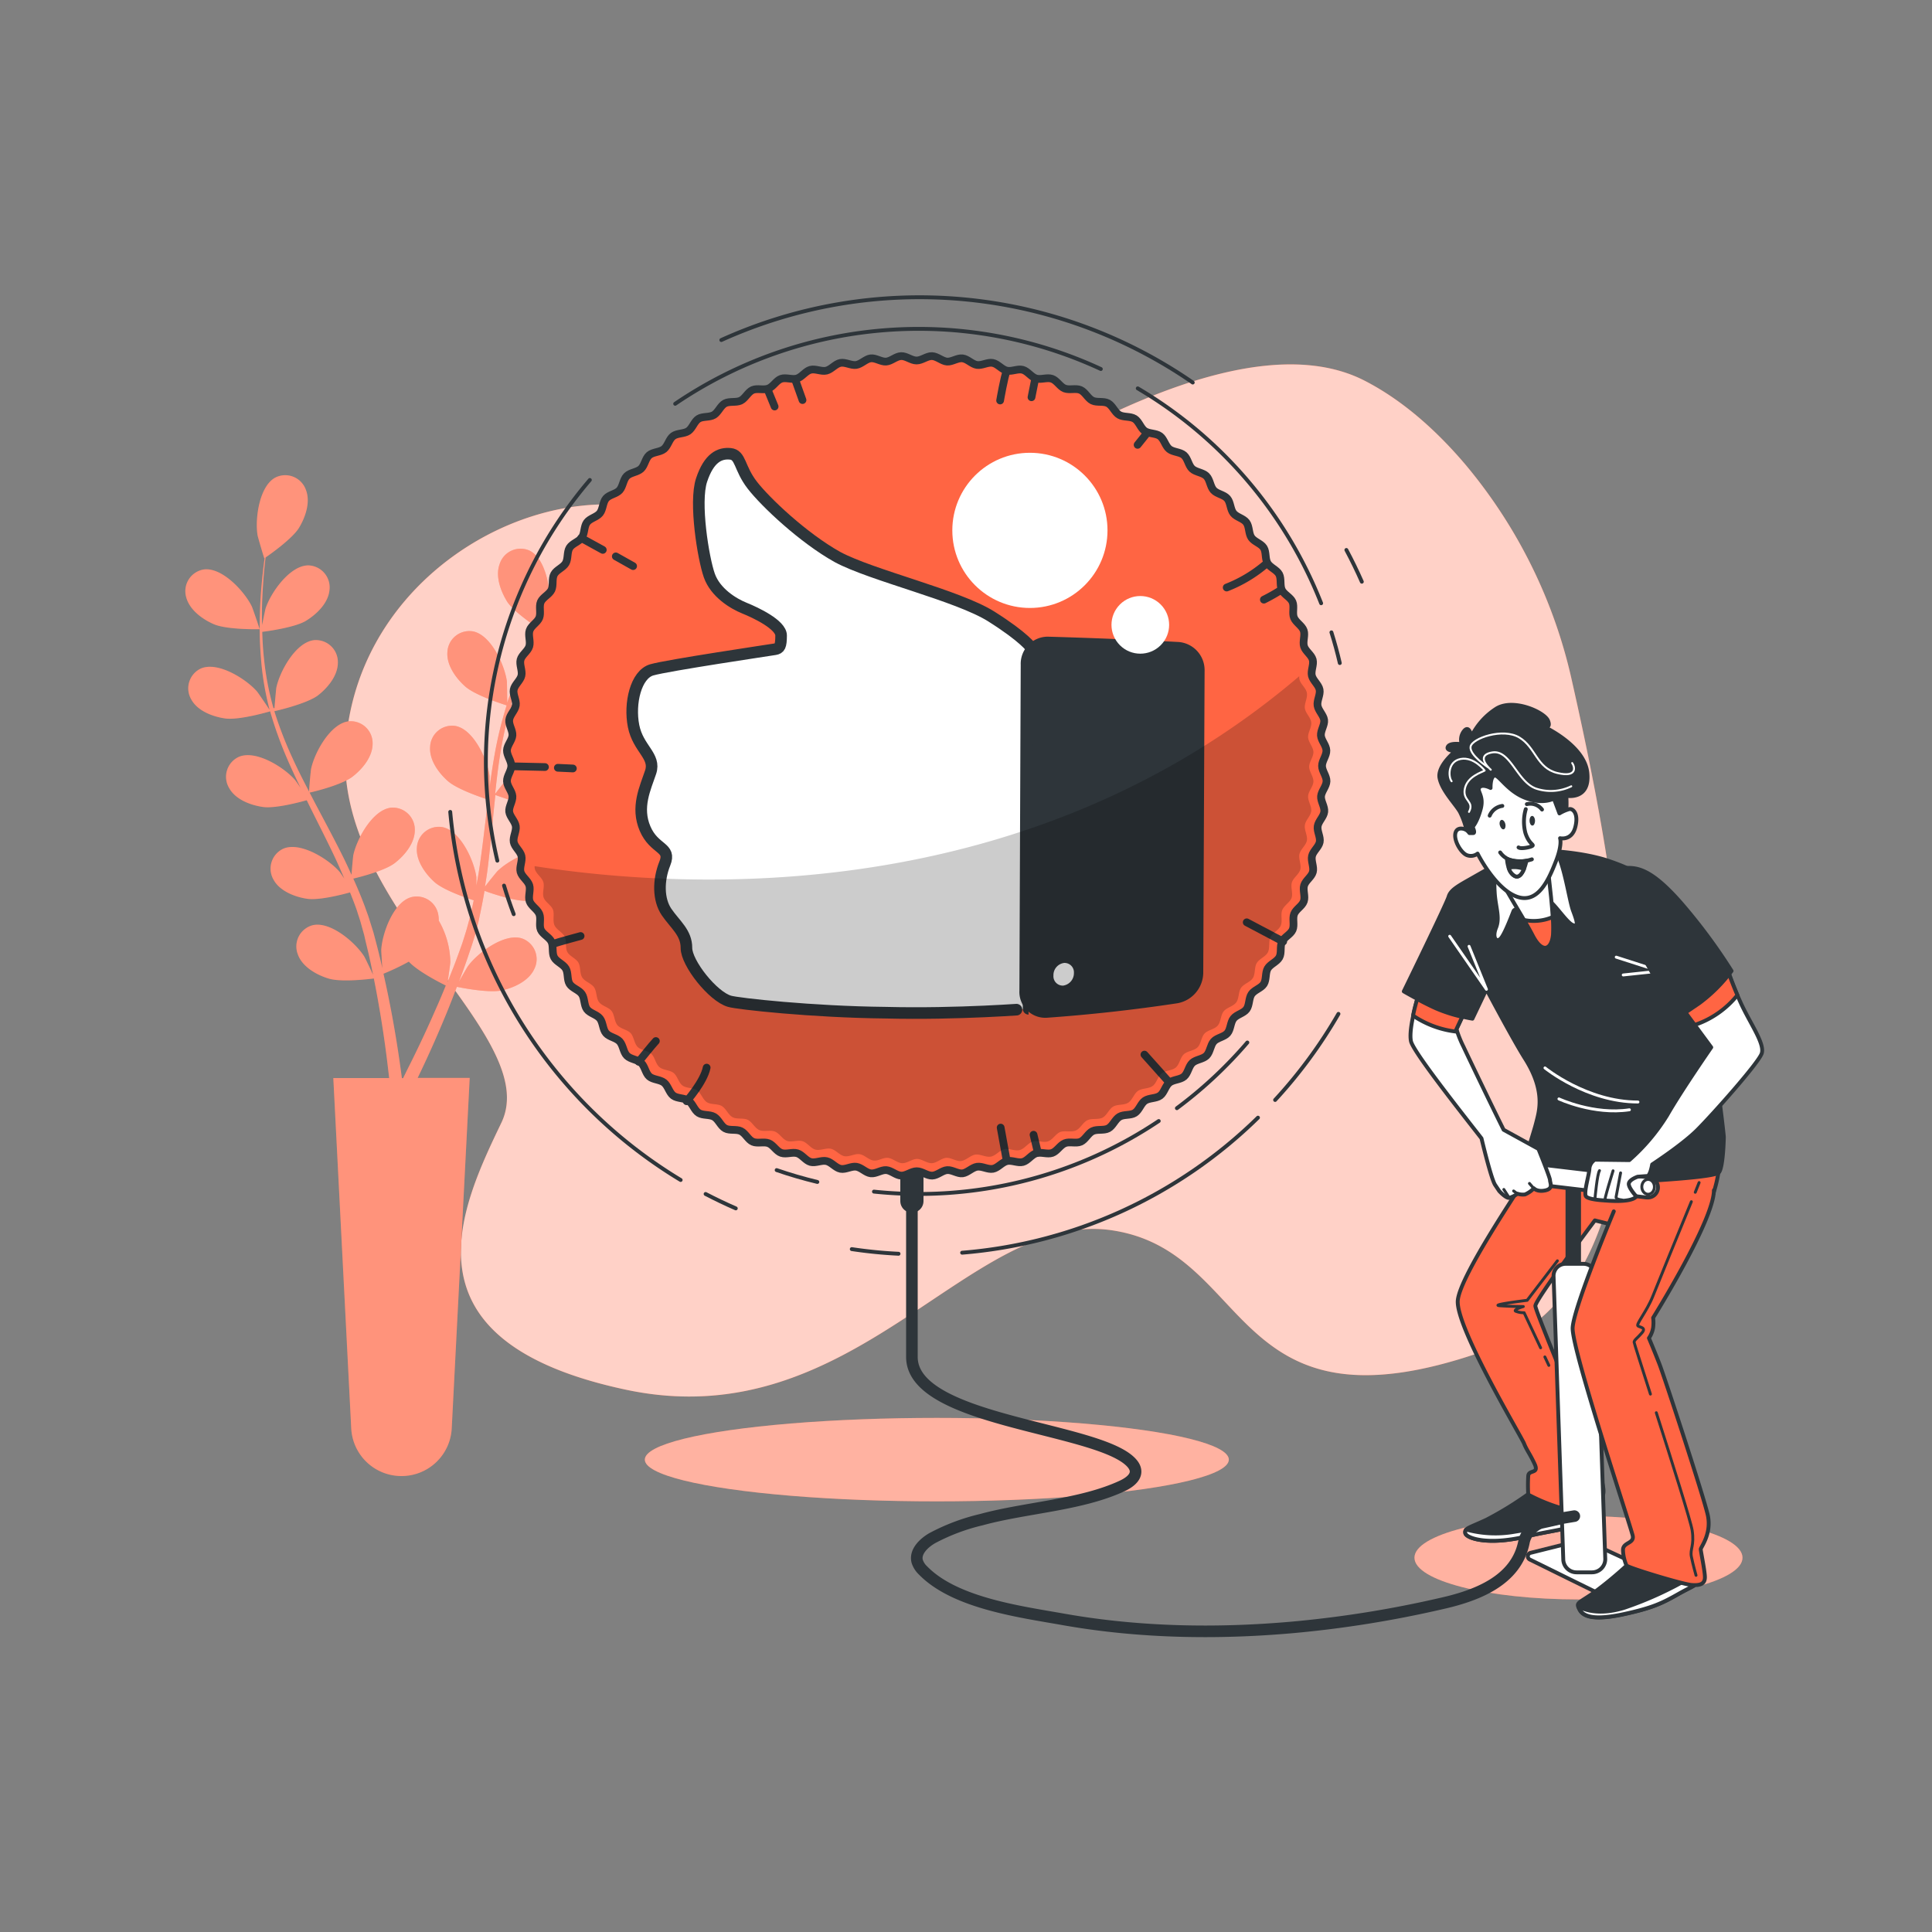 <svg xmlns="http://www.w3.org/2000/svg" viewBox="0 0 500 500"><rect x="0" y="0" width="500" height="500" fill="#808080" stroke="none"/><g id="freepik--background-simple--inject-25"><path d="M406.85,176.35a131.19,131.19,0,0,0-27.45-55.94c-7.21-8.53-16-16.62-26.2-21.87C321.79,82.38,267.63,116.48,241.31,134s-46.05.45-78.36-3.14-71.79,22.44-73.58,63.72,51.15,73.58,40.38,96-26.92,56.53,32.31,69.09S250.9,313,287.69,318.39s30.1,54.39,96,31.41C437.07,331.21,420.5,236.86,406.85,176.35Z" style="fill:#FF6543"></path><path d="M406.85,176.35a131.19,131.19,0,0,0-27.45-55.94c-7.21-8.53-16-16.62-26.2-21.87C321.79,82.38,267.63,116.48,241.31,134s-46.05.45-78.36-3.14-71.79,22.44-73.58,63.72,51.15,73.58,40.38,96-26.92,56.53,32.31,69.09S250.9,313,287.69,318.39s30.1,54.39,96,31.41C437.07,331.21,420.5,236.86,406.85,176.35Z" style="fill:#fff;opacity:0.7"></path></g><g id="freepik--Shadow--inject-25"><ellipse cx="242.45" cy="377.75" rx="75.57" ry="10.8" style="fill:#FF6543"></ellipse><ellipse cx="242.45" cy="377.75" rx="75.57" ry="10.8" style="fill:#fff;opacity:0.5"></ellipse><ellipse cx="408.51" cy="403.13" rx="42.45" ry="10.8" style="fill:#FF6543"></ellipse><ellipse cx="408.51" cy="403.13" rx="42.45" ry="10.8" style="fill:#fff;opacity:0.5"></ellipse></g><g id="freepik--Plants--inject-25"><path d="M48.17,154.5a5.68,5.68,0,0,1,4.56-7.12c4.76-.65,10.61,5.74,12.46,9.61.16.33,2.06,5.85,2,5.85s-8.44.19-11.88-1.31C52.34,160.24,49,157.79,48.17,154.5Zm122.27-14.67c-.7,3.32-4,5.86-6.91,7.22s-9.77,1.6-11.46,1.63c-.91,1.09-1.88,2.25-2.92,3.57-1.82,2.33-3.84,5-5.85,8-.54.81-1.08,1.69-1.63,2.54,1.22-1.24,2.91-2.92,3.09-3.07,3.35-2.67,11.4-5.86,15.4-3.21a5.68,5.68,0,0,1,1,8.4c-2.15,2.62-6.27,3.35-9.47,3.22s-9.6-3.17-11-3.85c-1.18,1.9-2.34,3.88-3.44,6a73.2,73.2,0,0,0-5,12l.24.12c1-1.28,3.1-3.93,3.3-4.13,3-3,10.69-7.08,15-4.88a5.68,5.68,0,0,1,1.91,8.24c-1.85,2.84-5.86,4-9,4.24-3.68.26-11.3-2.62-11.58-2.73a99.36,99.36,0,0,0-2.77,12.69c-.5,3.16-.87,6.39-1.21,9.64.66-.92,3.44-4.4,3.67-4.63,3-3,10.69-7.08,15-4.88a5.68,5.68,0,0,1,1.91,8.24c-1.85,2.84-5.86,4-9,4.24-3.6.25-10.91-2.47-11.52-2.7-.15,1.47-.32,2.94-.46,4.42-.47,4.82-.92,9.66-1.51,14.42-.2,1.65-.47,3.27-.72,4.89,1-1.35,3-3.76,3.16-3.95,3-3,10.69-7.08,15-4.88a5.68,5.68,0,0,1,1.91,8.24c-1.85,2.84-5.86,4-9.05,4.23s-9.41-1.93-11.14-2.56c-.45,2.7-1,5.36-1.57,8-.29,1.12-.51,2.27-.85,3.33s-.64,2.13-1,3.18c-.73,2.14-1.39,4.14-2.12,6.12-.36,1-.72,1.94-1.09,2.91.85-1.52,2.23-3.91,2.39-4.11,2.54-3.45,9.49-8.62,14-7.09a5.68,5.68,0,0,1,3.14,7.85c-1.4,3.09-5.19,4.85-8.31,5.56-3.44.78-10.83-.72-11.74-.91-.9,2.37-1.79,4.67-2.67,6.81-2.77,6.76-5.33,12.3-7.18,16.14-.1.22-.2.41-.3.62h13.47l-4.65,90.67A13,13,0,0,1,103.85,382h0a13,13,0,0,1-12.95-12.3L86.26,279h14.45c-.07-.63-.14-1.29-.23-2-.48-4.19-1.26-10.18-2.52-17.31-.35-2.06-.77-4.23-1.21-6.46-.94.12-8.4,1.06-11.77,0-3.07-.94-6.71-3-7.87-6.16a5.68,5.68,0,0,1,3.71-7.6c4.65-1.19,11.2,4.48,13.48,8.12.14.23,1.56,3.17,2.25,4.69-.27-1.35-.54-2.69-.85-4.09-.43-2-1-4.13-1.44-6.18-.3-1.05-.59-2.12-.89-3.19s-.68-2.1-1-3.17c-.53-1.55-1.16-3.13-1.78-4.7-2,.56-8,2.1-11.06,1.66s-7.08-1.93-8.71-4.9a5.69,5.69,0,0,1,2.52-8.08c4.42-1.87,11.74,2.74,14.55,6,.09.1.61.85,1.22,1.74-.65-1.52-1.3-3-2-4.55-2-4.3-4.21-8.62-6.39-13-.45-.9-.89-1.81-1.34-2.72-1.71.48-8.16,2.21-11.37,1.74s-7.08-1.93-8.71-4.9a5.67,5.67,0,0,1,2.52-8.07c4.41-1.88,11.74,2.74,14.55,6,.1.12.72,1,1.41,2-1.15-2.38-2.27-4.76-3.31-7.15a102,102,0,0,1-4.56-12.63c-.6.18-8.12,2.36-11.69,1.84-3.17-.46-7.08-1.93-8.71-4.9A5.67,5.67,0,0,1,52,173c4.42-1.88,11.74,2.74,14.55,6,.2.23,2.42,3.48,3.18,4.66a.88.88,0,0,1,0-.15,73.59,73.59,0,0,1-2.18-13,99,99,0,0,1-.28-11.78c.08-3.64.38-7,.68-9.91.17-1.6.35-3.05.54-4.4l-.08.05c-.08,0-1.69-5.55-1.75-5.92-.71-4.23.42-12.82,4.68-15a5.67,5.67,0,0,1,7.82,3.21c1.25,3.15-.11,7.1-1.78,9.84s-7.26,6.72-8.65,7.67c-.17,1.41-.33,2.92-.47,4.6-.23,2.94-.46,6.26-.47,9.89,0,1,0,2,.05,3,.33-1.7.81-4,.88-4.26,1.32-4.08,6.27-11.18,11.08-11.18a5.69,5.69,0,0,1,5.46,6.46c-.35,3.37-3.38,6.25-6.12,7.91s-9.76,2.65-11.27,2.83c.06,2.24.19,4.53.45,6.92a73.66,73.66,0,0,0,2.45,12.82l.27,0c.11-1.61.42-5,.47-5.27.87-4.2,5-11.8,9.79-12.32a5.69,5.69,0,0,1,6.14,5.82c0,3.39-2.68,6.58-5.22,8.53C79.25,182.19,71.31,184,71,184.06a99.29,99.29,0,0,0,4.69,12.11C77,199.08,78.5,202,80,204.88c0-1.14.44-5.57.51-5.89.87-4.2,5-11.8,9.78-12.32a5.68,5.68,0,0,1,6.14,5.81c0,3.39-2.67,6.58-5.21,8.53-2.86,2.2-10.46,4-11.1,4.11.69,1.31,1.36,2.63,2.06,3.94,2.27,4.28,4.56,8.56,6.69,12.86.74,1.49,1.42,3,2.1,4.48.12-1.7.41-4.78.46-5.05.87-4.19,5-11.8,9.78-12.32a5.69,5.69,0,0,1,6.14,5.82c0,3.39-2.67,6.58-5.21,8.53s-8.91,3.58-10.71,4c1.12,2.49,2.17,5,3.09,7.5.37,1.09.82,2.18,1.12,3.25l1,3.17c.58,2.19,1.13,4.22,1.61,6.28.26,1,.47,2,.7,3-.13-1.73-.29-4.49-.28-4.74.22-4.28,3.16-12.43,7.8-13.66a5.67,5.67,0,0,1,7,4.82,6.51,6.51,0,0,1,.08,1.25,22.2,22.2,0,0,1,3,10.74c0,.27-.45,3.51-.71,5.15.52-1.27,1-2.54,1.54-3.87.75-1.92,1.49-4,2.21-6,.33-1,.67-2.1,1-3.16s.59-2.13.89-3.2c.42-1.59.77-3.25,1.12-4.91-2-.64-7.83-2.65-10.14-4.71s-4.84-5.52-4.57-8.9a5.69,5.69,0,0,1,6.56-5.34c4.72.87,8.28,8.76,8.84,13,0,.13,0,1,0,2.13.3-1.63.6-3.25.84-4.91.69-4.7,1.24-9.52,1.82-14.33.11-1,.25-2,.37-3-1.68-.54-8-2.66-10.44-4.82s-4.84-5.52-4.56-8.89a5.68,5.68,0,0,1,6.55-5.35c4.73.87,8.29,8.77,8.84,13,0,.15,0,1.24.06,2.46.35-2.62.74-5.22,1.19-7.79a101.33,101.33,0,0,1,3.16-13c-.59-.19-8.07-2.52-10.76-4.92-2.39-2.14-4.84-5.52-4.57-8.9a5.69,5.69,0,0,1,6.56-5.34c4.72.87,8.28,8.76,8.84,13,0,.3.1,4.23.07,5.64l0-.15a74.78,74.78,0,0,1,5.34-12,101.28,101.28,0,0,1,6.27-10c2.08-3,4.17-5.6,6-7.89,1-1.24,2-2.35,2.88-3.38h-.11c-.08,0,1.67-5.57,1.82-5.91,1.74-3.91,7.41-10.46,12.19-9.94A5.67,5.67,0,0,1,170.44,139.83ZM115.37,255.05c-.81-.4-7.11-3.52-9.57-6.18A60.8,60.8,0,0,1,99.24,252c.56,2.47,1.08,4.89,1.52,7.16,1.43,7.17,2.34,13.19,2.92,17.42.13.9.23,1.71.33,2.44h.32l1-2.05c1.91-3.76,4.56-9.18,7.45-15.82C113.66,259.2,114.52,257.15,115.37,255.05Zm25.16-91.67c.08.05,1.53-5.6,1.59-6,.59-4.25-.77-12.8-5.09-14.89A5.68,5.68,0,0,0,129.3,146c-1.16,3.18.31,7.09,2,9.78C133.39,158.89,140.53,163.38,140.53,163.38Z" style="fill:#FF6543"></path><path d="M48.17,154.5a5.68,5.68,0,0,1,4.56-7.12c4.76-.65,10.61,5.74,12.46,9.61.16.33,2.06,5.85,2,5.85s-8.44.19-11.88-1.31C52.34,160.24,49,157.79,48.17,154.5Zm122.27-14.67c-.7,3.32-4,5.86-6.91,7.22s-9.77,1.6-11.46,1.63c-.91,1.09-1.88,2.25-2.92,3.57-1.82,2.33-3.84,5-5.85,8-.54.81-1.08,1.69-1.63,2.54,1.22-1.24,2.91-2.92,3.09-3.07,3.35-2.67,11.4-5.86,15.4-3.21a5.68,5.68,0,0,1,1,8.4c-2.15,2.62-6.27,3.35-9.47,3.22s-9.6-3.17-11-3.85c-1.18,1.9-2.34,3.88-3.44,6a73.2,73.2,0,0,0-5,12l.24.12c1-1.28,3.1-3.93,3.3-4.13,3-3,10.69-7.08,15-4.88a5.68,5.68,0,0,1,1.91,8.24c-1.85,2.84-5.86,4-9,4.24-3.68.26-11.3-2.62-11.58-2.73a99.36,99.36,0,0,0-2.77,12.69c-.5,3.16-.87,6.39-1.21,9.64.66-.92,3.44-4.4,3.67-4.63,3-3,10.69-7.08,15-4.88a5.68,5.68,0,0,1,1.91,8.24c-1.85,2.84-5.86,4-9,4.24-3.6.25-10.91-2.47-11.52-2.7-.15,1.47-.32,2.94-.46,4.42-.47,4.82-.92,9.66-1.51,14.42-.2,1.65-.47,3.27-.72,4.89,1-1.35,3-3.76,3.16-3.95,3-3,10.69-7.08,15-4.88a5.68,5.68,0,0,1,1.91,8.24c-1.85,2.84-5.86,4-9.05,4.23s-9.41-1.93-11.14-2.56c-.45,2.7-1,5.36-1.57,8-.29,1.12-.51,2.27-.85,3.33s-.64,2.13-1,3.18c-.73,2.14-1.39,4.14-2.12,6.12-.36,1-.72,1.94-1.09,2.91.85-1.52,2.23-3.91,2.39-4.11,2.54-3.45,9.49-8.62,14-7.09a5.68,5.68,0,0,1,3.14,7.85c-1.4,3.09-5.19,4.85-8.31,5.56-3.44.78-10.83-.72-11.74-.91-.9,2.37-1.79,4.67-2.67,6.81-2.77,6.76-5.33,12.3-7.18,16.14-.1.22-.2.41-.3.62h13.47l-4.65,90.67A13,13,0,0,1,103.85,382h0a13,13,0,0,1-12.95-12.3L86.26,279h14.45c-.07-.63-.14-1.29-.23-2-.48-4.19-1.26-10.18-2.52-17.31-.35-2.06-.77-4.23-1.21-6.46-.94.12-8.4,1.06-11.77,0-3.07-.94-6.71-3-7.87-6.16a5.68,5.68,0,0,1,3.71-7.6c4.65-1.19,11.2,4.48,13.48,8.12.14.23,1.56,3.17,2.25,4.69-.27-1.35-.54-2.69-.85-4.09-.43-2-1-4.13-1.44-6.18-.3-1.05-.59-2.12-.89-3.19s-.68-2.1-1-3.17c-.53-1.55-1.16-3.13-1.78-4.7-2,.56-8,2.1-11.06,1.66s-7.08-1.93-8.71-4.9a5.69,5.69,0,0,1,2.52-8.08c4.42-1.87,11.74,2.74,14.55,6,.09.1.61.85,1.22,1.74-.65-1.52-1.3-3-2-4.55-2-4.3-4.21-8.62-6.39-13-.45-.9-.89-1.81-1.34-2.72-1.71.48-8.16,2.21-11.37,1.74s-7.08-1.93-8.71-4.9a5.67,5.67,0,0,1,2.52-8.07c4.41-1.88,11.74,2.74,14.55,6,.1.12.72,1,1.41,2-1.15-2.38-2.27-4.76-3.31-7.15a102,102,0,0,1-4.56-12.63c-.6.18-8.12,2.36-11.69,1.84-3.17-.46-7.08-1.93-8.71-4.9A5.67,5.67,0,0,1,52,173c4.42-1.88,11.74,2.74,14.55,6,.2.23,2.42,3.48,3.18,4.66a.88.88,0,0,1,0-.15,73.59,73.59,0,0,1-2.18-13,99,99,0,0,1-.28-11.78c.08-3.64.38-7,.68-9.91.17-1.6.35-3.05.54-4.4l-.08.05c-.08,0-1.69-5.55-1.75-5.92-.71-4.23.42-12.82,4.68-15a5.67,5.67,0,0,1,7.82,3.21c1.25,3.15-.11,7.1-1.78,9.84s-7.26,6.72-8.65,7.67c-.17,1.41-.33,2.92-.47,4.6-.23,2.94-.46,6.26-.47,9.89,0,1,0,2,.05,3,.33-1.7.81-4,.88-4.26,1.32-4.08,6.27-11.18,11.08-11.18a5.69,5.69,0,0,1,5.46,6.46c-.35,3.37-3.38,6.25-6.12,7.91s-9.76,2.65-11.27,2.83c.06,2.24.19,4.53.45,6.92a73.66,73.66,0,0,0,2.45,12.82l.27,0c.11-1.61.42-5,.47-5.27.87-4.2,5-11.8,9.79-12.32a5.69,5.69,0,0,1,6.14,5.82c0,3.39-2.68,6.58-5.22,8.53C79.25,182.19,71.31,184,71,184.06a99.29,99.29,0,0,0,4.69,12.11C77,199.08,78.5,202,80,204.88c0-1.14.44-5.57.51-5.89.87-4.2,5-11.8,9.78-12.32a5.68,5.68,0,0,1,6.14,5.81c0,3.39-2.67,6.58-5.21,8.53-2.86,2.2-10.46,4-11.1,4.11.69,1.31,1.36,2.63,2.06,3.94,2.27,4.28,4.56,8.56,6.69,12.86.74,1.49,1.42,3,2.1,4.48.12-1.7.41-4.78.46-5.05.87-4.19,5-11.8,9.78-12.32a5.69,5.69,0,0,1,6.14,5.82c0,3.39-2.67,6.58-5.21,8.53s-8.91,3.58-10.71,4c1.12,2.49,2.17,5,3.09,7.5.37,1.09.82,2.18,1.12,3.25l1,3.17c.58,2.19,1.13,4.22,1.61,6.28.26,1,.47,2,.7,3-.13-1.73-.29-4.49-.28-4.74.22-4.28,3.16-12.43,7.8-13.66a5.67,5.67,0,0,1,7,4.82,6.51,6.51,0,0,1,.08,1.25,22.2,22.2,0,0,1,3,10.74c0,.27-.45,3.51-.71,5.15.52-1.27,1-2.54,1.54-3.87.75-1.92,1.49-4,2.21-6,.33-1,.67-2.1,1-3.16s.59-2.13.89-3.2c.42-1.59.77-3.25,1.12-4.91-2-.64-7.83-2.65-10.14-4.71s-4.84-5.52-4.57-8.9a5.69,5.69,0,0,1,6.56-5.34c4.72.87,8.28,8.76,8.84,13,0,.13,0,1,0,2.13.3-1.63.6-3.25.84-4.91.69-4.7,1.24-9.52,1.82-14.33.11-1,.25-2,.37-3-1.68-.54-8-2.66-10.44-4.82s-4.84-5.52-4.56-8.89a5.68,5.68,0,0,1,6.55-5.35c4.73.87,8.29,8.77,8.84,13,0,.15,0,1.24.06,2.46.35-2.62.74-5.22,1.19-7.79a101.33,101.33,0,0,1,3.16-13c-.59-.19-8.07-2.52-10.76-4.92-2.39-2.14-4.84-5.52-4.57-8.9a5.69,5.69,0,0,1,6.56-5.34c4.72.87,8.28,8.76,8.84,13,0,.3.1,4.23.07,5.64l0-.15a74.78,74.78,0,0,1,5.34-12,101.28,101.28,0,0,1,6.27-10c2.08-3,4.17-5.6,6-7.89,1-1.24,2-2.35,2.88-3.38h-.11c-.08,0,1.67-5.57,1.82-5.91,1.74-3.91,7.41-10.46,12.19-9.94A5.67,5.67,0,0,1,170.44,139.83ZM115.37,255.05c-.81-.4-7.11-3.52-9.57-6.18A60.8,60.8,0,0,1,99.24,252c.56,2.47,1.08,4.89,1.52,7.16,1.43,7.17,2.34,13.19,2.92,17.42.13.9.23,1.71.33,2.44h.32l1-2.05c1.91-3.76,4.56-9.18,7.45-15.82C113.66,259.2,114.52,257.15,115.37,255.05Zm25.16-91.67c.08.05,1.53-5.6,1.59-6,.59-4.25-.77-12.8-5.09-14.89A5.68,5.68,0,0,0,129.3,146c-1.16,3.18.31,7.09,2,9.78C133.39,158.89,140.53,163.38,140.53,163.38Z" style="fill:#fff;opacity:0.3"></path></g><g id="freepik--Character--inject-25"><path d="M396.08,386.26a88.29,88.29,0,0,1-11.42,7.07c-4.71,2.17-5.62,2.17-5.44,3.44s5.62,3.26,15.59.91,14.68-1.82,16.13-6.53-.9-3.44-3.8-3.44A106,106,0,0,1,396.08,386.26Z" style="fill:#2e353a;stroke:#2e353a;stroke-linecap:round;stroke-linejoin:round"></path><path d="M410.4,392.4c-4.25,1.12-11.91,3-18.31,4a28.55,28.55,0,0,1-12.64-.56,1,1,0,0,0-.23.92c.18,1.27,5.62,3.26,15.59.91C403.79,395.56,408.49,395.77,410.4,392.4Z" style="fill:#fff;stroke:#2e353a;stroke-linecap:round;stroke-linejoin:round"></path><path d="M445,299.71s.37,6.35-4,15.05-17.19,9.42-20.63,9.42-2.36-3.62-2.36-3.62l.54-3.27-5.8-1.45s-15.4,20.49-15.4,22.12,15.92,39.05,16.83,43.4,1.45,5.44-.55,7.07a11.83,11.83,0,0,1-10.33,1.63,45.37,45.37,0,0,1-7.79-3.26,39.37,39.37,0,0,1,0-4.89c.18-1.63,2.9-.36,1.63-3.08s-2-3.45-2.72-5.26-17.87-30.39-17.14-37.1,16.81-30,16.81-30.54a43.07,43.07,0,0,1,2.35-4.95s.72-2.36,2.54-2.72,29.54,0,36.61-.9S446.1,296.81,445,299.71Z" style="fill:#FF6543;stroke:#2e353a;stroke-linecap:round;stroke-linejoin:round"></path><line x1="399.81" y1="351.17" x2="400.84" y2="353.36" style="fill:none;stroke:#2e353a;stroke-linecap:round;stroke-linejoin:round;stroke-width:0.75px"></line><path d="M403.05,326.3l-7.82,10.22s-10,1.21-7,1.41,6,.2,6,.2-2.61.8-2,1.2a5.64,5.64,0,0,0,2.21.4l4.27,9.08" style="fill:none;stroke:#2e353a;stroke-linecap:round;stroke-linejoin:round;stroke-width:0.75px"></path><path d="M387.77,223.4s-2.53,1.4-6.34,3.57-6,3.26-6.52,5.08-11.61,24.52-11.61,24.52,4.35,2.54,8.34,4.35a45.1,45.1,0,0,0,9.42,2.72l3.63-7.61s7,13.22,10,17.94c5.34,8.43,3.62,13.6,2.9,16.5s-2.72,8.34-2.18,9.06,14.68,7.07,23.75,6.53,24.61-1.38,25.7-2.65,1.27-8.59,1.27-9.14-1.6-14.68-3.23-23.2-10.51-31.36-13.41-37.52-5.62-8.16-13-10.69-18.31-3.08-22.84-2.54S387.77,223.4,387.77,223.4Z" style="fill:#2e353a;stroke:#2e353a;stroke-linecap:round;stroke-linejoin:round"></path><polyline points="418.28 247.71 429.51 251.32 420.09 252.32" style="fill:none;stroke:#fff;stroke-linecap:round;stroke-linejoin:round;stroke-width:0.75px"></polyline><path d="M399.84,276.38s10.82,8.82,24.06,8.82" style="fill:none;stroke:#fff;stroke-linecap:round;stroke-linejoin:round;stroke-width:0.75px"></path><path d="M403.45,284.4s9,4.21,18.24,2.81" style="fill:none;stroke:#fff;stroke-linecap:round;stroke-linejoin:round;stroke-width:0.75px"></path><polyline points="380.19 244.91 384.69 256.03 375.18 242.3" style="fill:none;stroke:#fff;stroke-linecap:round;stroke-linejoin:round;stroke-width:0.75px"></polyline><path d="M387,224.67a34.33,34.33,0,0,0-.18,6.16c.18,3.81,1.45,6.53.36,9.25s.19,4,1.27,2.72,2.9-6.17,3.27-7.07,8-2.54,9.06-2.54,4.53,5.44,6.16,6.16,1.27-.72.18-3.62-2.35-13-4.89-16.14S389.58,217.24,387,224.67Z" style="fill:#fff;stroke:#2e353a;stroke-linecap:round;stroke-linejoin:round"></path><path d="M388.86,227.93c-1-.35,5.25,9.25,7.79,14.14s4.89,3.63,5.26-.18-1.27-16.5-1.27-16.5S394.11,229.75,388.86,227.93Z" style="fill:#fff;stroke:#2e353a;stroke-linecap:round;stroke-linejoin:round"></path><path d="M401.84,237.33a12.49,12.49,0,0,1-7.42.76c.85,1.46,1.64,2.85,2.23,4,2.54,4.89,4.89,3.63,5.26-.18A34.56,34.56,0,0,0,401.84,237.33Z" style="fill:#FF6543;stroke:#2e353a;stroke-linecap:round;stroke-linejoin:round"></path><line x1="407.16" y1="304.85" x2="407.16" y2="327.26" style="fill:none;stroke:#2e353a;stroke-linecap:round;stroke-linejoin:round;stroke-width:4px"></line><path d="M426.38,309.9a1.62,1.62,0,0,1-.31,0l-33.71-4a2.62,2.62,0,0,1,.61-5.2l33.71,4a2.61,2.61,0,0,1-.3,5.21Z" style="fill:#fff;stroke:#2e353a;stroke-linecap:round;stroke-linejoin:round"></path><ellipse cx="426.53" cy="307.15" rx="1.63" ry="1.92" style="fill:#fff;stroke:#2e353a;stroke-linecap:round;stroke-linejoin:round;stroke-width:0.75px"></ellipse><path d="M395.92,403.61l20.21,9.95a.91.91,0,0,0,.74,0L429,409.07a.93.93,0,0,0,.06-1.72l-18.94-8.77a.94.94,0,0,0-.62-.06l-13.38,3.35A.93.93,0,0,0,395.92,403.61Z" style="fill:#fff;stroke:#2e353a;stroke-linecap:round;stroke-linejoin:round"></path><path d="M412,406.92h-4a3.44,3.44,0,0,1-3.43-3.43l-2.51-73.3a3.11,3.11,0,0,1,3.11-3.11h4.65a3.11,3.11,0,0,1,3.11,3.11l2.51,73.3A3.43,3.43,0,0,1,412,406.92Z" style="fill:#fff;stroke:#2e353a;stroke-linecap:round;stroke-linejoin:round"></path><path d="M421.82,404.38a104.57,104.57,0,0,1-9.61,8c-4,2.72-4.35,2.36-3.44,4.17s3.62,2.9,11.24,1.27,10.15-2.9,14.32-5.26,5.43-2.36,4.35-3.81S421.82,404.38,421.82,404.38Z" style="fill:#2e353a;stroke:#2e353a;stroke-linecap:round;stroke-linejoin:round"></path><path d="M434.33,412.54c4.16-2.36,5.43-2.36,4.35-3.81a2.69,2.69,0,0,0-1-.59,92.39,92.39,0,0,1-17.46,8c-7.8,2.35-11.6-.37-11.6-.37l-.09.15a5.6,5.6,0,0,0,.27.58c.9,1.81,3.62,2.9,11.24,1.27S430.16,414.9,434.33,412.54Z" style="fill:#fff;stroke:#2e353a;stroke-linecap:round;stroke-linejoin:round"></path><path d="M450.48,259.47a90.23,90.23,0,0,1-3.44-8.7C444,252.22,434.71,260,434.71,260l8.16,11.05s-7.79,11.24-11.42,17.59a51.08,51.08,0,0,1-9.79,11.6l-8.91-.11a3.07,3.07,0,0,0-1.41,2.29c0,1.4-1.58,6.33-.88,7.21s4.93,1.05,4.93,1.05,6.86.71,8.09-1.05c0,0-2.11-2.29-1.94-3.34s2.29-1.76,2.29-1.76l2.3-.17s.79.55,1.45-3c1.78-1.18,8.25-5.52,11.67-8.94,4-4,15.77-17.22,16.67-19.76S452.84,264.73,450.48,259.47Z" style="fill:#fff;stroke:#2e353a;stroke-linecap:round;stroke-linejoin:round"></path><path d="M449.64,257.54c-1.77-4.15-2.6-6.77-2.6-6.77C444,252.22,434.71,260,434.71,260l3.88,5.25A24,24,0,0,0,449.64,257.54Z" style="fill:#FF6543;stroke:#2e353a;stroke-linecap:round;stroke-linejoin:round"></path><path d="M424.56,246.42l9.61,17,5.62-3.81a40.24,40.24,0,0,0,8.34-8.33,145.73,145.73,0,0,0-13.05-17.59c-7.62-8.7-11.24-9.24-14.5-9.06" style="fill:#2e353a;stroke:#2e353a;stroke-linecap:round;stroke-linejoin:round"></path><path d="M401.14,305.43c0-.71-3-8.09-3-8.09l-9-4.95c-3.71-7.46-9.41-19.4-10.39-21.5a29.36,29.36,0,0,1-1.82-4.53l1.53-3.26a38.35,38.35,0,0,1-6.78-2.18c-1.69-.76-3.43-1.65-4.88-2.43-.8,3.06-2.17,8.33-1.65,10.95s12.35,17.6,18.26,25.17c0,0,2.47,10.47,3.53,12.05l1.06,1.58s1.75,1.94,2.63,1.76a7.39,7.39,0,0,0,2.11-1.06,4.39,4.39,0,0,0,1.94.18,7,7,0,0,0,2.28-1.58s.88,1,3,.53S401.14,306.13,401.14,305.43Z" style="fill:#fff;stroke:#2e353a;stroke-linecap:round;stroke-linejoin:round"></path><path d="M365.7,262.84A25,25,0,0,0,377.07,267c-.13-.39-.18-.59-.18-.59l1.53-3.26a38.35,38.35,0,0,1-6.78-2.18c-1.69-.76-3.43-1.65-4.88-2.43C366.44,259.7,366,261.24,365.7,262.84Z" style="fill:#FF6543;stroke:#2e353a;stroke-linecap:round;stroke-linejoin:round"></path><path d="M236,310.84v-6.12" style="fill:none;stroke:#2e353a;stroke-linecap:round;stroke-linejoin:round;stroke-width:6px"></path><path d="M407.43,392.37l-7.57,1.26s-4.62,1.26-5.46,5.46C392.38,409.2,381.92,413,373,415a285.11,285.11,0,0,1-38.33,6.15c-19.68,1.75-39.67,1.42-59.16-2-11.19-2-28.25-4.16-36.59-12.68a5.67,5.67,0,0,1-1.54-2.36c-.67-2.46,1.61-4.7,3.81-6A52.43,52.43,0,0,1,254,393.28c11.45-3.14,25.75-3.74,36.42-8.72,3.12-1.45,5-3.77,1.82-6.57-9.9-8.77-56.24-10.32-56.24-26.81V310.84" style="fill:none;stroke:#2e353a;stroke-linecap:round;stroke-linejoin:round;stroke-width:3px"></path><path d="M379.68,215.53a20.27,20.27,0,0,0-1.86-5.45c-1.24-2.11-4.65-5.51-5.27-8.73s4.16-7,4.16-7-2.61,0-2-1.12,3.6-.62,3.6-.62a3.6,3.6,0,0,1,.62-3.47c1.36-1.61,1.86,1.49,1.86,1.49a17.91,17.91,0,0,1,6.57-7.31c4.46-2.61,12.4,1,13.27,3.22S399.4,188,399.4,188s10.66,4.83,11.4,12-5.45,5.95-5.45,5.95.37,4.22-.5,5.71-1.24,2-5.58-1.49-13.26-2.23-13.76.5-2,6.81-4.21,6.32S379.68,215.53,379.68,215.53Z" style="fill:#2e353a;stroke:#2e353a;stroke-linecap:round;stroke-linejoin:round"></path><path d="M385.81,199.2s-4.29-3.7.39-4.47,6.42,7.59,11.29,9.34a12.1,12.1,0,0,0,9.15-.58" style="fill:none;stroke:#fff;stroke-linecap:round;stroke-linejoin:round;stroke-width:0.5px"></path><path d="M385.08,198.55s-4.91-3.2-4.49-5.34,8.34-4.92,12.61-2.35,4.49,7.91,9.83,9.19,4.49-1.71,3.85-2.57" style="fill:none;stroke:#fff;stroke-linecap:round;stroke-linejoin:round;stroke-width:0.5px"></path><path d="M375.68,202.19c-.86-1.07-1.07-5.13,2.35-5.77s6.2,3,6.2,3c-.65.42-4.49,1.49-5.13,4.7s2.56,3.2,1.07,6" style="fill:none;stroke:#fff;stroke-linecap:round;stroke-linejoin:round;stroke-width:0.5px"></path><path d="M380.3,215.61s-.18-.23-.45-.51c-.66-.68-2.52-1.17-3.09.19-.8,1.93,1.38,5.59,3,6.07a2.84,2.84,0,0,0,2.64-.45s4.46,9,10.07,11.11,8.38-4.53,10.15-9,1.12-6.09,1.12-6.09,3,.71,3.93-2.82-.56-4.88-1.52-4.72a10.22,10.22,0,0,0-2.57,1.12l-1.44-3.85s-2.73,1.61-7.38-.16-6.9-6.09-8-5.77-1,3.2-1,3.2-2.08-1.12-2.88-.16,1.28,2.09.32,5.62S381.1,214,381.1,214s.8,1.6.16,1.6Z" style="fill:#fff;stroke:#2e353a;stroke-linecap:round;stroke-linejoin:round"></path><path d="M389.58,213.26c.15.68-.05,1.29-.43,1.37s-.82-.39-1-1.07.05-1.29.44-1.37S389.44,212.59,389.58,213.26Z" style="fill:#2e353a"></path><path d="M397.27,212.38c0,.69-.28,1.27-.68,1.28s-.73-.54-.75-1.23.27-1.26.67-1.27S397.24,211.69,397.27,212.38Z" style="fill:#2e353a"></path><path d="M385.53,211.09a4.16,4.16,0,0,1,3.27-2.52" style="fill:none;stroke:#2e353a;stroke-linecap:round;stroke-linejoin:round"></path><path d="M395.15,208.11a3.8,3.8,0,0,1,3.92,1.4" style="fill:none;stroke:#2e353a;stroke-linecap:round;stroke-linejoin:round"></path><path d="M396.45,222.39s-5.5,2.05-8.21-1.78" style="fill:none;stroke:#2e353a;stroke-linecap:round;stroke-linejoin:round"></path><path d="M390,222.3s.19,3.73,2.15,4.48,2.89-4,2.89-4A10.58,10.58,0,0,1,390,222.3Z" style="fill:#2e353a;stroke:#2e353a;stroke-linecap:round;stroke-linejoin:round"></path><path d="M390.45,224.57a3.36,3.36,0,0,0,1.71,2.21c1,.39,1.77-.74,2.25-1.9A7,7,0,0,0,390.45,224.57Z" style="fill:#fff;stroke:#2e353a;stroke-linecap:round;stroke-linejoin:round"></path><path d="M394.87,209.41a11.6,11.6,0,0,0-.1,6.16c.94,2.9,2.34,3,1.78,3.36s-3,.84-3.55.38" style="fill:#fff;stroke:#2e353a;stroke-linecap:round;stroke-linejoin:round"></path><path d="M417.65,313.5S407.34,338.14,407,343.58s15.2,51.92,15.56,53.92-2.53,1.63-2.53,3.62a10.61,10.61,0,0,0,.9,4c.18.54,14.5,4.89,16.86,5.07s3.44-.36,3.44-2-1.08-6.71-1.08-7.25,2.9-4,1.81-8.88S430.73,356.27,429.46,353s-2.72-6.7-2.72-6.7a6.77,6.77,0,0,0,1.09-2.72,9.81,9.81,0,0,0,0-2.54s15.71-25.17,15.73-33" style="fill:#FF6543;stroke:#2e353a;stroke-linecap:round;stroke-linejoin:round"></path><path d="M428.65,365.61c4.1,12.86,8.94,28.17,9.28,30.45.6,4-.6,4.82-.2,6.82s1.2,4.81,1.2,4.81" style="fill:none;stroke:#2e353a;stroke-linecap:round;stroke-linejoin:round;stroke-width:0.75px"></path><path d="M437.72,311c-3.12,7.61-8.86,21.65-10,24.54-1.61,4-4.42,7.22-3.81,7.62s2.2.4,1,1.8-2,1.81-2,2.41c0,.21,1.84,5.95,4.22,13.42" style="fill:none;stroke:#2e353a;stroke-linecap:round;stroke-linejoin:round;stroke-width:0.75px"></path><path d="M439.73,306.05l-1,2.51" style="fill:none;stroke:#2e353a;stroke-linecap:round;stroke-linejoin:round;stroke-width:0.75px"></path><path d="M412.78,310.17s.58-6.43,1.17-7.21" style="fill:none;stroke:#2e353a;stroke-linecap:round;stroke-linejoin:round;stroke-width:0.75px"></path><path d="M417.46,303s-2.58,8.27-2.07,7.74" style="fill:none;stroke:#2e353a;stroke-linecap:round;stroke-linejoin:round;stroke-width:0.75px"></path><path d="M419.41,303.54l-1.17,6.24s-.2.59,1.56.78" style="fill:none;stroke:#2e353a;stroke-linecap:round;stroke-linejoin:round;stroke-width:0.75px"></path><line x1="396.92" y1="307.54" x2="395.82" y2="306.27" style="fill:none;stroke:#2e353a;stroke-linecap:round;stroke-linejoin:round;stroke-width:0.75px"></line><line x1="392.7" y1="308.94" x2="391.72" y2="308.22" style="fill:none;stroke:#2e353a;stroke-linecap:round;stroke-linejoin:round;stroke-width:0.75px"></line><line x1="390.59" y1="310" x2="389.19" y2="307.83" style="fill:none;stroke:#2e353a;stroke-linecap:round;stroke-linejoin:round;stroke-width:0.75px"></line></g><g id="freepik--Balloon--inject-25"><path d="M330,284.67a124.91,124.91,0,0,0,16.39-22.28" style="fill:none;stroke:#2e353a;stroke-linecap:round;stroke-linejoin:round"></path><path d="M249,324.2a123.6,123.6,0,0,0,76.56-34.95" style="fill:none;stroke:#2e353a;stroke-linecap:round;stroke-linejoin:round"></path><path d="M220.44,323.27a120.89,120.89,0,0,0,12.1,1.2" style="fill:none;stroke:#2e353a;stroke-linecap:round;stroke-linejoin:round"></path><path d="M182.61,309q3.85,2,7.81,3.73" style="fill:none;stroke:#2e353a;stroke-linecap:round;stroke-linejoin:round"></path><path d="M116.52,210.12a124.36,124.36,0,0,0,59.63,95.26" style="fill:none;stroke:#2e353a;stroke-linecap:round;stroke-linejoin:round"></path><path d="M308.68,99a124.32,124.32,0,0,0-122-11" style="fill:none;stroke:#2e353a;stroke-linecap:round;stroke-linejoin:round"></path><path d="M352.44,150.55q-1.85-4.2-4-8.22" style="fill:none;stroke:#2e353a;stroke-linecap:round;stroke-linejoin:round"></path><path d="M304.58,286.8a111.84,111.84,0,0,0,18.23-17" style="fill:none;stroke:#2e353a;stroke-linecap:round;stroke-linejoin:round"></path><path d="M226.18,308.39a111.51,111.51,0,0,0,73.7-18.27" style="fill:none;stroke:#2e353a;stroke-linecap:round;stroke-linejoin:round"></path><path d="M201,302.82q5.14,1.77,10.53,3.07" style="fill:none;stroke:#2e353a;stroke-linecap:round;stroke-linejoin:round"></path><path d="M130.44,229.19q1.13,3.75,2.51,7.4" style="fill:none;stroke:#2e353a;stroke-linecap:round;stroke-linejoin:round"></path><path d="M152.65,124.22a112.19,112.19,0,0,0-23.94,98.52" style="fill:none;stroke:#2e353a;stroke-linecap:round;stroke-linejoin:round"></path><path d="M284.89,95.5a112.1,112.1,0,0,0-110.15,9" style="fill:none;stroke:#2e353a;stroke-linecap:round;stroke-linejoin:round"></path><path d="M341.91,156.12a112.38,112.38,0,0,0-47.46-55.61" style="fill:none;stroke:#2e353a;stroke-linecap:round;stroke-linejoin:round"></path><path d="M346.74,171.6c-.62-2.69-1.35-5.34-2.17-7.95" style="fill:none;stroke:#2e353a;stroke-linecap:round;stroke-linejoin:round"></path><path d="M342.14,198.21c0-1.32,1.18-2.66,1.13-4s-1.33-2.57-1.42-3.87,1-2.74.84-4-1.52-2.46-1.71-3.76.78-2.8.53-4.09-1.69-2.34-2-3.62.56-2.85.23-4.12-1.87-2.2-2.26-3.46.35-2.89-.08-4.12-2-2.06-2.51-3.28.13-2.91-.39-4.11-2.18-1.9-2.75-3.08-.09-2.91-.7-4.07-2.31-1.72-3-2.86-.3-2.89-1-4-2.44-1.55-3.18-2.63-.52-2.86-1.3-3.92-2.54-1.36-3.36-2.39-.73-2.81-1.59-3.81-2.64-1.17-3.53-2.13-.94-2.75-1.87-3.68-2.72-1-3.68-1.87-1.14-2.67-2.13-3.53-2.79-.77-3.81-1.59-1.34-2.58-2.39-3.36-2.83-.56-3.92-1.3-1.52-2.48-2.64-3.18-2.86-.34-4-1-1.7-2.35-2.86-3-2.89-.13-4.07-.7-1.87-2.22-3.08-2.75-2.88.09-4.11-.39-2-2.07-3.28-2.51-2.86.31-4.12-.08-2.19-1.91-3.46-2.25-2.83.52-4.12.22-2.32-1.74-3.62-2-2.78.73-4.09.53-2.44-1.56-3.75-1.71-2.73.94-4,.84-2.56-1.37-3.88-1.42-2.64,1.14-4,1.14-2.65-1.19-4-1.14-2.57,1.33-3.88,1.42-2.73-1-4-.84-2.46,1.52-3.75,1.71-2.8-.78-4.09-.53-2.34,1.69-3.62,2-2.85-.56-4.12-.22-2.21,1.86-3.46,2.25-2.89-.35-4.13.08-2,2-3.27,2.51-2.91-.13-4.11.39-1.9,2.18-3.08,2.75-2.91.09-4.07.7-1.73,2.31-2.86,3-2.9.31-4,1-1.55,2.43-2.63,3.17-2.86.52-3.92,1.3-1.36,2.54-2.39,3.37-2.81.72-3.81,1.58-1.17,2.64-2.13,3.53-2.75.94-3.68,1.87-1,2.72-1.87,3.68S157.7,128,156.84,129s-.77,2.78-1.59,3.81-2.58,1.33-3.36,2.39-.56,2.83-1.3,3.91-2.48,1.52-3.18,2.64-.34,2.86-1,4-2.36,1.7-3,2.87-.13,2.88-.7,4.06-2.22,1.88-2.75,3.08.09,2.88-.39,4.11-2.08,2-2.51,3.28.3,2.86-.08,4.12-1.92,2.19-2.26,3.46.52,2.84.23,4.12-1.74,2.32-2,3.62.74,2.79.54,4.09-1.56,2.44-1.71,3.76.94,2.72.84,4-1.38,2.55-1.42,3.87,1.13,2.65,1.13,4-1.18,2.65-1.13,4,1.33,2.57,1.42,3.88-1,2.73-.84,4,1.52,2.46,1.71,3.75-.78,2.81-.54,4.1,1.7,2.33,2,3.61-.57,2.86-.23,4.12,1.87,2.21,2.26,3.46-.35,2.89.08,4.13,2,2.05,2.51,3.28-.13,2.9.39,4.1,2.18,1.9,2.75,3.08.08,2.91.7,4.07,2.31,1.73,3,2.87.3,2.89,1,4,2.44,1.55,3.18,2.63.52,2.86,1.3,3.92,2.54,1.36,3.36,2.39.73,2.82,1.59,3.81,2.64,1.17,3.53,2.14.94,2.75,1.87,3.68,2.72,1,3.68,1.86,1.14,2.68,2.13,3.53,2.78.77,3.81,1.59,1.34,2.58,2.39,3.36,2.83.56,3.92,1.3,1.52,2.48,2.64,3.18,2.86.34,4,1,1.7,2.36,2.86,3,2.88.13,4.07.7,1.87,2.22,3.08,2.75,2.88-.09,4.11.39,2,2.08,3.28,2.51,2.86-.3,4.12.08,2.19,1.92,3.46,2.26,2.83-.52,4.12-.23,2.32,1.74,3.62,2,2.78-.74,4.09-.54,2.44,1.56,3.75,1.71,2.73-.94,4-.84,2.56,1.38,3.88,1.43,2.64-1.14,4-1.14,2.66,1.18,4,1.14,2.57-1.33,3.87-1.43,2.74,1,4,.84,2.46-1.52,3.76-1.71,2.8.78,4.09.54,2.34-1.7,3.62-2,2.85.57,4.12.23,2.21-1.87,3.46-2.26,2.89.35,4.13-.08,2.05-2,3.27-2.51,2.91.14,4.11-.39,1.9-2.18,3.08-2.75,2.91-.08,4.07-.7,1.73-2.31,2.86-3,2.89-.3,4-1,1.55-2.44,2.63-3.18,2.86-.52,3.92-1.3,1.36-2.54,2.39-3.36,2.81-.73,3.81-1.59,1.17-2.64,2.13-3.53,2.75-.94,3.68-1.87,1-2.71,1.87-3.68,2.67-1.14,3.53-2.13.77-2.78,1.59-3.81,2.58-1.33,3.36-2.39.56-2.83,1.3-3.92,2.48-1.52,3.18-2.63.34-2.87,1-4,2.35-1.7,3-2.86.13-2.88.7-4.07,2.22-1.87,2.75-3.08-.09-2.88.39-4.11,2.07-2,2.51-3.27-.31-2.87.08-4.13,1.92-2.18,2.26-3.46-.52-2.83-.23-4.12,1.74-2.32,2-3.61-.73-2.79-.53-4.1,1.56-2.44,1.71-3.75-.94-2.73-.84-4,1.37-2.56,1.42-3.88S342.14,199.53,342.14,198.21Z" style="fill:#FF6543;stroke:#2e353a;stroke-linecap:round;stroke-linejoin:round;stroke-width:2px"></path><line x1="205.84" y1="98.36" x2="207.69" y2="103.54" style="fill:none;stroke:#2e353a;stroke-linecap:round;stroke-linejoin:round;stroke-width:2px"></line><line x1="198.8" y1="101.14" x2="200.47" y2="105.21" style="fill:none;stroke:#2e353a;stroke-linecap:round;stroke-linejoin:round;stroke-width:2px"></line><path d="M327.65,145.94a35.45,35.45,0,0,1-10.18,6.11" style="fill:none;stroke:#2e353a;stroke-linecap:round;stroke-linejoin:round;stroke-width:2px"></path><path d="M331.35,152.79a47.86,47.86,0,0,1-4.26,2.4" style="fill:none;stroke:#2e353a;stroke-linecap:round;stroke-linejoin:round;stroke-width:2px"></path><path d="M177.7,285s4.44-5,5.18-8.7" style="fill:none;stroke:#2e353a;stroke-linecap:round;stroke-linejoin:round;stroke-width:2px"></path><path d="M165.29,274.78s3.71-4.62,4.45-5.36" style="fill:none;stroke:#2e353a;stroke-linecap:round;stroke-linejoin:round;stroke-width:2px"></path><line x1="260.45" y1="299.96" x2="258.97" y2="291.82" style="fill:none;stroke:#2e353a;stroke-linecap:round;stroke-linejoin:round;stroke-width:2px"></line><line x1="268.59" y1="298.3" x2="267.48" y2="293.67" style="fill:none;stroke:#2e353a;stroke-linecap:round;stroke-linejoin:round;stroke-width:2px"></line><line x1="302.47" y1="279.97" x2="296.18" y2="272.93" style="fill:none;stroke:#2e353a;stroke-linecap:round;stroke-linejoin:round;stroke-width:2px"></line><line x1="332.09" y1="243.68" x2="322.65" y2="238.69" style="fill:none;stroke:#2e353a;stroke-linecap:round;stroke-linejoin:round;stroke-width:2px"></line><line x1="133.08" y1="198.33" x2="141.04" y2="198.51" style="fill:none;stroke:#2e353a;stroke-linecap:round;stroke-linejoin:round;stroke-width:2px"></line><line x1="144.37" y1="198.7" x2="148.26" y2="198.88" style="fill:none;stroke:#2e353a;stroke-linecap:round;stroke-linejoin:round;stroke-width:2px"></line><path d="M143.26,244.24c.93-.37,7-2,7-2" style="fill:none;stroke:#2e353a;stroke-linecap:round;stroke-linejoin:round;stroke-width:2px"></path><path d="M260.51,96.08c-.56,1.12-1.68,7.57-1.68,7.57" style="fill:none;stroke:#2e353a;stroke-linecap:round;stroke-linejoin:round;stroke-width:2px"></path><line x1="267.79" y1="98.6" x2="266.95" y2="102.81" style="fill:none;stroke:#2e353a;stroke-linecap:round;stroke-linejoin:round;stroke-width:2px"></line><line x1="296.65" y1="112.33" x2="294.41" y2="115.13" style="fill:none;stroke:#2e353a;stroke-linecap:round;stroke-linejoin:round;stroke-width:2px"></line><line x1="150.4" y1="139.23" x2="156" y2="142.31" style="fill:none;stroke:#2e353a;stroke-linecap:round;stroke-linejoin:round;stroke-width:2px"></line><line x1="159.37" y1="143.99" x2="163.85" y2="146.51" style="fill:none;stroke:#2e353a;stroke-linecap:round;stroke-linejoin:round;stroke-width:2px"></line><path d="M266.89,167.64s-1.71-2.65-10.35-8.1-31-10.63-39.81-15.39c-8.81-4.91-18.63-14.17-22.06-18.62s-2.9-7.81-5.66-8.08-5.52,1-7.44,6.78.43,20.26,2,24.71,6.18,7.27,9.11,8.45,9.48,4.29,9.47,7.08-.36,3.34-1.57,3.55-27.81,4.15-31.91,5.34-5.87,8.66-4.7,14.55,5.81,7.74,4.41,11.92-3.81,9.08-1.43,14.63,6.85,4.69,5.11,9-1.76,9.35.46,12.59,5.15,5.34,5.13,9.27,6.84,12.58,11.15,13.81c2.13.64,21.47,2.76,40.3,2.95,18.82.48,37.13-1,37.1-1Q266.54,214.33,266.89,167.64Z" style="fill:#fff;stroke:#2e353a;stroke-linecap:round;stroke-linejoin:round;stroke-width:3px"></path><path d="M304.47,258.16q-16.8,2.54-33.72,3.74a5.21,5.21,0,0,1-5.43-5.52q.17-42.21.34-84.38a5.52,5.52,0,0,1,5.48-5.73q16.92.48,33.72,1.37a5.8,5.8,0,0,1,5.39,5.76q-.18,39.19-.35,78.44A6.62,6.62,0,0,1,304.47,258.16Z" style="fill:#2e353a;stroke:#2e353a;stroke-linecap:round;stroke-linejoin:round;stroke-width:3px"></path><path d="M279.43,251.83a3.93,3.93,0,0,0-4.13-4.12,4.67,4.67,0,0,0-4.17,4.71,3.92,3.92,0,0,0,4.13,4.15A4.75,4.75,0,0,0,279.43,251.83Z" style="fill:#fff;stroke:#2e353a;stroke-linecap:round;stroke-linejoin:round;stroke-width:3px"></path><circle cx="266.54" cy="137.26" r="20.08" style="fill:#fff"></circle><circle cx="295.11" cy="161.71" r="7.46" transform="translate(-27.91 256.04) rotate(-45)" style="fill:#fff"></circle><path d="M229.74,299.65c1.26.09,2.46,1.33,3.74,1.38s2.56-1.1,3.83-1.1,2.57,1.14,3.84,1.1,2.48-1.29,3.74-1.38,2.64,1,3.9.81,2.38-1.46,3.63-1.65,2.71.75,4,.52,2.26-1.64,3.49-1.92,2.76.55,4,.22,2.13-1.8,3.34-2.18,2.79.34,4-.08,2-2,3.17-2.42,2.81.13,4-.38,1.83-2.1,3-2.66,2.81-.08,3.93-.67,1.67-2.24,2.77-2.87,2.8-.3,3.87-1,1.5-2.36,2.55-3.07,2.76-.5,3.78-1.26,1.32-2.46,2.31-3.25,2.72-.7,3.68-1.53,1.13-2.55,2.06-3.41,2.66-.91,3.56-1.81.94-2.62,1.8-3.55,2.59-1.1,3.42-2.07.74-2.68,1.53-3.68,2.49-1.29,3.25-2.31.54-2.73,1.26-3.78,2.39-1.47,3.06-2.55.34-2.77,1-3.87,2.28-1.64,2.87-2.76.13-2.79.68-3.93,2.15-1.81,2.66-3-.09-2.78.38-4,2-2,2.42-3.17-.3-2.77.08-4,1.85-2.11,2.18-3.34-.51-2.74-.22-4,1.68-2.24,1.92-3.49-.71-2.69-.52-4,1.51-2.37,1.65-3.63-.91-2.63-.81-3.91,1.33-2.46,1.37-3.74-1.1-2.56-1.1-3.83,1.15-2.57,1.1-3.84-1.28-2.48-1.37-3.74.95-2.64.81-3.9-1.47-2.38-1.65-3.63.75-2.71.52-4-1.64-2.26-1.92-3.49a2.86,2.86,0,0,1-.05-.83c-70.4,60-158,55.37-197.89,49.16a2.46,2.46,0,0,0,.07.77c.33,1.23,1.8,2.13,2.18,3.34s-.34,2.79.08,4,2,2,2.42,3.16-.13,2.81.38,4,2.1,1.84,2.66,3,.08,2.81.67,3.93,2.24,1.67,2.87,2.77.3,2.79,1,3.86,2.36,1.5,3.07,2.55.5,2.76,1.26,3.79,2.46,1.31,3.25,2.31.7,2.71,1.53,3.68,2.55,1.13,3.41,2.06.91,2.66,1.81,3.56,2.62.93,3.55,1.8,1.1,2.58,2.07,3.41,2.68.74,3.68,1.53,1.29,2.5,2.31,3.25,2.73.54,3.78,1.26,1.47,2.39,2.55,3.07,2.77.33,3.87,1,1.64,2.27,2.76,2.87,2.79.12,3.93.68,1.81,2.14,3,2.65,2.78-.09,4,.38,2,2,3.17,2.42,2.77-.29,4,.08,2.11,1.85,3.34,2.18,2.74-.5,4-.22,2.25,1.68,3.5,1.92,2.69-.71,3.95-.52,2.37,1.51,3.63,1.65S228.46,299.56,229.74,299.65Z" style="opacity:0.2"></path></g></svg>